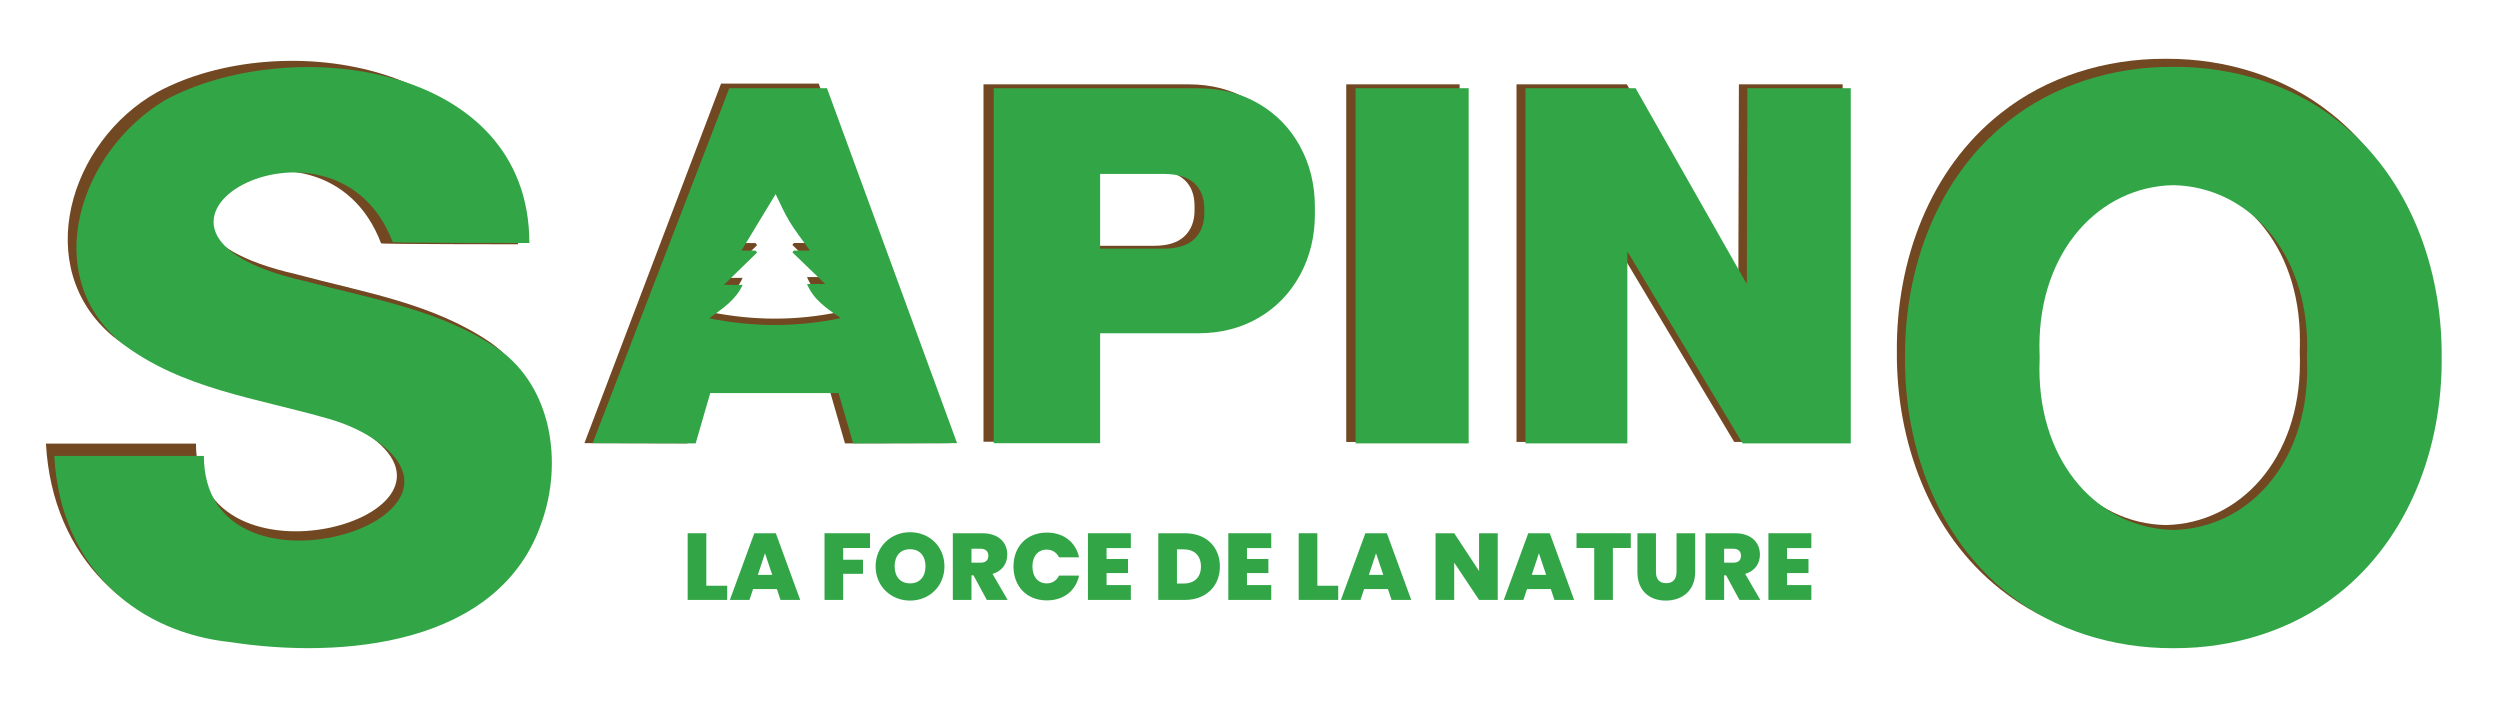 <svg width="219" height="62" viewBox="0 0 219 62" fill="none" xmlns="http://www.w3.org/2000/svg">
<path d="M60.239 46.712H61.873V51.311H63.7V52.554H60.239V46.712Z" fill="#32A647"/>
<path d="M68.372 52.554L68.055 51.601H65.97L65.653 52.554H63.935L66.078 46.712H67.963L70.098 52.554H68.372ZM67.646 50.358L67.013 48.469L66.387 50.358H67.646Z" fill="#32A647"/>
<path d="M72.228 52.554V46.712H76.214V48.005H73.862V49.032H75.597V50.267H73.862V52.554H72.228Z" fill="#32A647"/>
<path d="M82.733 49.612C82.733 51.369 81.39 52.612 79.722 52.612C78.054 52.612 76.703 51.369 76.703 49.612C76.703 47.856 78.054 46.621 79.722 46.621C81.398 46.621 82.733 47.856 82.733 49.612ZM78.371 49.612C78.371 50.516 78.871 51.104 79.722 51.104C80.564 51.104 81.073 50.516 81.073 49.612C81.073 48.693 80.564 48.113 79.722 48.113C78.871 48.113 78.371 48.693 78.371 49.612Z" fill="#32A647"/>
<path d="M86.578 48.676C86.578 48.312 86.353 48.071 85.911 48.071H85.102V49.289H85.911C86.353 49.289 86.578 49.074 86.578 48.676ZM83.467 46.712H86.044C87.504 46.712 88.238 47.541 88.238 48.585C88.238 49.347 87.821 50.01 86.945 50.275L88.271 52.554H86.445L85.277 50.4H85.102V52.554H83.467V46.712Z" fill="#32A647"/>
<path d="M88.781 49.621C88.781 47.881 89.94 46.654 91.709 46.654C93.185 46.654 94.236 47.499 94.528 48.825H92.768C92.559 48.386 92.167 48.146 91.683 48.146C90.933 48.146 90.441 48.726 90.441 49.621C90.441 50.524 90.933 51.104 91.683 51.104C92.167 51.104 92.559 50.864 92.768 50.425H94.528C94.236 51.75 93.185 52.595 91.709 52.595C89.94 52.595 88.781 51.369 88.781 49.621Z" fill="#32A647"/>
<path d="M99.063 46.712V48.013H96.936V48.966H98.813V50.201H96.936V51.253H99.063V52.554H95.302V46.712H99.063Z" fill="#32A647"/>
<path d="M103.794 46.712C105.671 46.712 106.863 47.914 106.863 49.629C106.863 51.319 105.671 52.554 103.794 52.554H101.467V46.712H103.794ZM103.102 51.12H103.669C104.611 51.12 105.204 50.59 105.204 49.629C105.204 48.66 104.611 48.121 103.669 48.121H103.102V51.12Z" fill="#32A647"/>
<path d="M111.362 46.712V48.013H109.235V48.966H111.111V50.201H109.235V51.253H111.362V52.554H107.6V46.712H111.362Z" fill="#32A647"/>
<path d="M113.766 46.712H115.4V51.311H117.227V52.554H113.766V46.712Z" fill="#32A647"/>
<path d="M121.899 52.554L121.582 51.601H119.497L119.18 52.554H117.462L119.606 46.712H121.491L123.626 52.554H121.899ZM121.174 50.358L120.54 48.469L119.914 50.358H121.174Z" fill="#32A647"/>
<path d="M129.566 46.712H131.201V52.554H129.566L127.389 49.289V52.554H125.755V46.712H127.389L129.566 50.018V46.712Z" fill="#32A647"/>
<path d="M136.169 52.554L135.852 51.601H133.767L133.45 52.554H131.732L133.875 46.712H135.76L137.895 52.554H136.169ZM135.443 50.358L134.809 48.469L134.184 50.358H135.443Z" fill="#32A647"/>
<path d="M138.103 48.005V46.712H142.857V48.005H141.289V52.554H139.654V48.005H138.103Z" fill="#32A647"/>
<path d="M143.436 50.101V46.712H145.063V50.101C145.063 50.706 145.338 51.087 145.955 51.087C146.572 51.087 146.864 50.706 146.864 50.101V46.712H148.499V50.101C148.499 51.767 147.331 52.612 145.922 52.612C144.504 52.612 143.436 51.767 143.436 50.101Z" fill="#32A647"/>
<path d="M152.51 48.676C152.51 48.312 152.285 48.071 151.843 48.071H151.034V49.289H151.843C152.285 49.289 152.51 49.074 152.51 48.676ZM149.399 46.712H151.976C153.436 46.712 154.17 47.541 154.17 48.585C154.17 49.347 153.753 50.01 152.877 50.275L154.203 52.554H152.376L151.209 50.4H151.034V52.554H149.399V46.712Z" fill="#32A647"/>
<path d="M158.674 46.712V48.013H156.548V48.966H158.424V50.201H156.548V51.253H158.674V52.554H154.913V46.712H158.674Z" fill="#32A647"/>
<path d="M25.973 24.029C31.797 25.604 37.99 26.564 43.049 30.064C47.769 33.462 48.651 40.104 46.837 45.262C43.188 56.221 29.253 57.401 19.481 55.889C11.683 55.081 4.594 49.108 4.024 38.861H17.167C17.167 52.519 43.077 45.235 32.026 37.943C30.831 37.163 29.511 36.596 28.141 36.196C21.879 34.366 15.193 33.572 9.89 29.464C2.711 23.442 6.081 12.395 13.748 8.086C24.708 2.147 45.378 5.462 45.378 21.399C45.378 21.399 33.382 21.399 33.382 21.316C28.239 7.741 6.318 19.548 25.98 24.029H25.973Z" fill="#714822"/>
<path d="M109.417 8.756C110.966 9.667 112.176 10.924 113.045 12.512C113.913 14.107 114.344 15.888 114.344 17.863V18.464C114.344 20.439 113.906 22.234 113.045 23.843C112.176 25.452 110.966 26.709 109.417 27.627C107.867 28.538 106.101 28.994 104.114 28.994H95.495V38.696H86.154V7.388H104.114C106.101 7.388 107.867 7.844 109.417 8.756ZM95.502 21.53H101.111C102.293 21.53 103.175 21.254 103.759 20.694C104.35 20.135 104.642 19.375 104.642 18.422V18.05C104.642 17.062 104.35 16.296 103.759 15.757C103.175 15.219 102.293 14.949 101.111 14.949H95.502V21.537V21.53Z" fill="#714822"/>
<path d="M117.931 38.716V7.388H127.862V38.716H117.931Z" fill="#714822"/>
<path d="M151.917 38.716L141.791 21.778V38.716H132.846V7.388H142.513L152.278 24.665L152.327 7.388H161.418V38.716H151.924H151.917Z" fill="#714822"/>
<path d="M204.245 9.971L204.154 9.902C200.179 6.725 194.987 5.137 189.83 5.151H189.615C184.465 5.137 179.266 6.725 175.29 9.902L175.2 9.971C169.035 14.873 166.109 22.835 166.165 30.762V30.803C166.109 38.73 169.035 46.699 175.2 51.594L175.29 51.663C179.266 54.84 184.458 56.428 189.615 56.414H189.83C194.98 56.428 200.179 54.84 204.154 51.663L204.245 51.594C210.41 46.692 213.336 38.73 213.28 30.803V30.762C213.336 22.835 210.41 14.867 204.245 9.971ZM201.472 31.777C201.472 40.215 196.21 45.863 189.719 45.994C183.227 45.863 177.966 40.208 177.966 31.777C177.966 31.452 177.966 31.135 177.98 30.81V30.769C177.966 30.444 177.966 30.127 177.966 29.802C177.966 21.364 183.227 15.716 189.719 15.585C196.21 15.716 201.472 21.371 201.472 29.802C201.472 30.127 201.472 30.444 201.458 30.769V30.81C201.472 31.135 201.472 31.452 201.472 31.777Z" fill="#714822"/>
<path d="M71.712 7.326H63.163L51.195 38.82L60.216 38.841L61.495 34.38H72.734L74.019 38.841L83.117 38.82L71.719 7.326H71.712ZM62.114 27.309C63.33 26.425 64.477 25.652 65.054 24.34H63.413C64.456 23.311 65.387 22.393 66.319 21.475C66.277 21.412 66.235 21.357 66.186 21.295H64.949C65.964 19.596 66.979 17.898 67.945 16.282C68.292 16.986 68.668 17.884 69.168 18.726C69.683 19.59 70.322 20.39 70.947 21.288H69.543C69.502 21.343 69.46 21.399 69.411 21.454C70.343 22.365 71.274 23.277 72.289 24.271H70.697C71.239 25.625 72.365 26.419 73.658 27.302C69.731 28.124 65.999 28.103 62.114 27.316V27.309Z" fill="#714822"/>
<path d="M26.647 24.609C32.457 26.17 38.636 27.123 43.689 30.603C48.401 33.98 49.277 40.574 47.47 45.697C43.828 56.587 29.927 57.753 20.176 56.248C12.399 55.44 5.324 50.11 4.754 39.938H17.862C17.862 53.507 43.717 45.677 32.687 38.426C31.498 37.653 30.178 37.087 28.808 36.693C22.56 34.877 15.888 34.09 10.599 30.009C3.433 24.029 6.971 13.285 14.449 8.776C25.382 2.879 46.372 5.462 46.372 21.288C46.372 21.288 34.403 21.288 34.403 21.205C29.274 7.72 7.041 20.163 26.661 24.616L26.647 24.609Z" fill="#32A647"/>
<path d="M72.435 7.727H63.886L51.918 38.82L60.939 38.841L62.218 34.435H73.456L74.742 38.841L83.84 38.82L72.442 7.727H72.435ZM62.114 27.882C63.33 27.012 64.477 26.246 65.054 24.955H63.413C64.456 23.94 65.387 23.035 66.319 22.124C66.277 22.061 66.235 22.006 66.186 21.951H64.949C65.964 20.273 66.979 18.595 67.945 17.007C68.292 17.704 68.668 18.588 69.168 19.417C69.682 20.266 70.322 21.06 70.947 21.944H69.543C69.502 21.999 69.46 22.055 69.411 22.103C70.343 23.001 71.274 23.905 72.289 24.879H70.697C71.239 26.218 72.365 26.999 73.658 27.869C69.731 28.677 65.999 28.663 62.114 27.882Z" fill="#32A647"/>
<path d="M113.886 12.816C113.017 11.234 111.814 9.992 110.264 9.087C108.722 8.182 106.956 7.734 104.968 7.734H87.051V38.827H96.371V29.194H104.968C106.956 29.194 108.715 28.739 110.264 27.834C111.814 26.93 113.017 25.68 113.886 24.085C114.754 22.483 115.185 20.708 115.185 18.747V18.146C115.185 16.185 114.754 14.411 113.886 12.829V12.816ZM105.497 18.685C105.497 19.638 105.205 20.39 104.614 20.95C104.03 21.502 103.148 21.778 101.973 21.778H96.371V15.239H101.973C103.148 15.239 104.03 15.509 104.614 16.04C105.205 16.579 105.497 17.338 105.497 18.319V18.685Z" fill="#32A647"/>
<path d="M118.751 7.727V38.841H128.655V7.727H118.751Z" fill="#32A647"/>
<path d="M153.071 7.727L153.022 24.886L143.278 7.727H133.631V38.841H142.555V22.02L152.654 38.841H162.127V7.727H153.064H153.071Z" fill="#32A647"/>
<path d="M204.877 10.648L204.787 10.579C200.818 7.423 195.64 5.849 190.49 5.855H190.275C185.132 5.842 179.954 7.423 175.985 10.579L175.895 10.648C169.744 15.515 166.825 23.422 166.881 31.294V31.335C166.825 39.207 169.744 47.12 175.895 51.988L175.985 52.057C179.954 55.212 185.132 56.787 190.275 56.78H190.49C195.634 56.794 200.818 55.212 204.787 52.057L204.877 51.988C211.028 47.12 213.947 39.207 213.892 31.335V31.294C213.947 23.422 211.028 15.509 204.877 10.648ZM202.111 32.302C202.111 40.684 196.857 46.298 190.379 46.422C183.902 46.291 178.654 40.677 178.654 32.302C178.654 31.984 178.661 31.666 178.675 31.342V31.3C178.661 30.976 178.654 30.665 178.654 30.341C178.654 21.965 183.902 16.351 190.379 16.22C196.857 16.351 202.111 21.965 202.111 30.341C202.111 30.665 202.104 30.976 202.09 31.3V31.342C202.104 31.666 202.111 31.984 202.111 32.302Z" fill="#32A647"/>
</svg>
